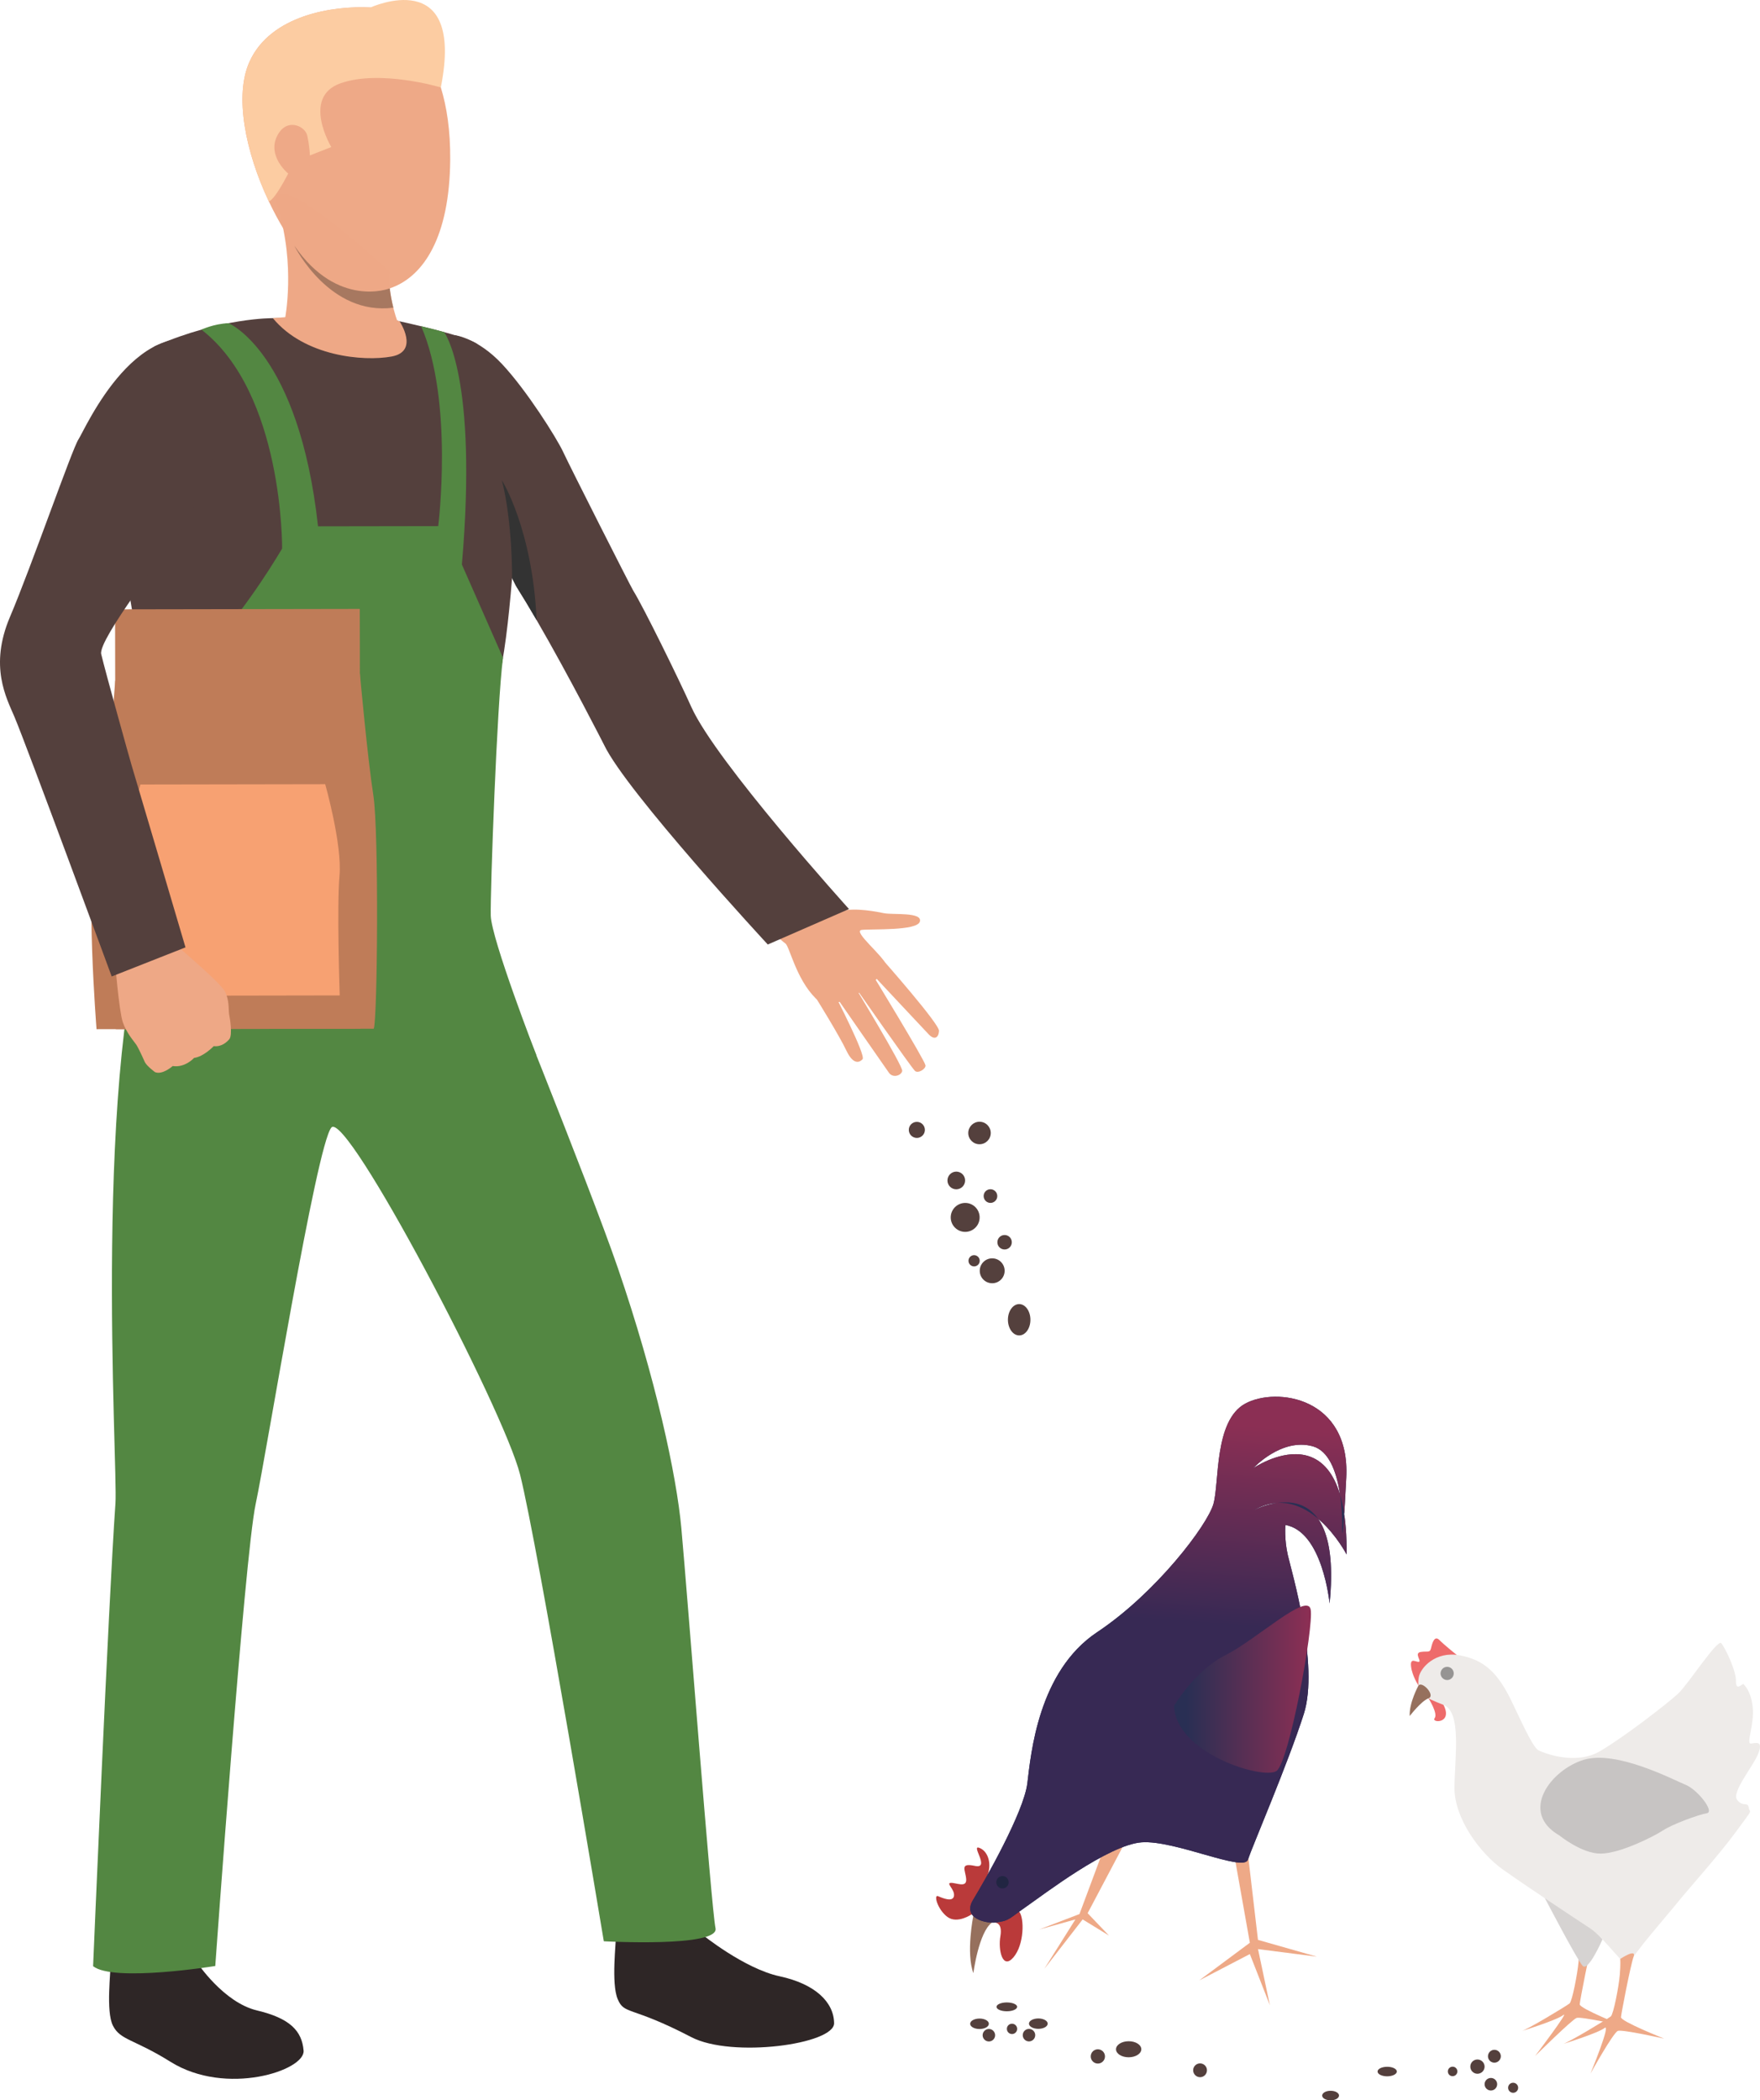 <?xml version="1.0" encoding="UTF-8"?>
<!DOCTYPE svg PUBLIC "-//W3C//DTD SVG 1.1//EN" "http://www.w3.org/Graphics/SVG/1.1/DTD/svg11.dtd">
<!-- Creator: CorelDRAW 2020 (64 Bit) -->
<svg xmlns="http://www.w3.org/2000/svg" xml:space="preserve" width="177.214mm" height="211.414mm" version="1.1" style="shape-rendering:geometricPrecision; text-rendering:geometricPrecision; image-rendering:optimizeQuality; fill-rule:evenodd; clip-rule:evenodd"
viewBox="0 0 162519.5 193883.22"
 xmlns:xlink="http://www.w3.org/1999/xlink"
 xmlns:xodm="http://www.corel.com/coreldraw/odm/2003">
 <defs>
  <style type="text/css">
   <![CDATA[
    .fil11 {fill:#212542;fill-rule:nonzero}
    .fil9 {fill:#292F54;fill-rule:nonzero}
    .fil15 {fill:#2E2626;fill-rule:nonzero}
    .fil16 {fill:#2F6B8C;fill-rule:nonzero}
    .fil19 {fill:#333333;fill-rule:nonzero}
    .fil17 {fill:#538742;fill-rule:nonzero}
    .fil13 {fill:#54403D;fill-rule:nonzero}
    .fil5 {fill:#96705D;fill-rule:nonzero}
    .fil6 {fill:#969493;fill-rule:nonzero}
    .fil18 {fill:#A77860;fill-rule:nonzero}
    .fil8 {fill:#BA3A3A;fill-rule:nonzero}
    .fil20 {fill:#BF7C58;fill-rule:nonzero}
    .fil7 {fill:#C7C4C3;fill-rule:nonzero}
    .fil3 {fill:#D6D3D2;fill-rule:nonzero}
    .fil2 {fill:#EE6B6B;fill-rule:nonzero}
    .fil0 {fill:#EEA886;fill-rule:nonzero}
    .fil1 {fill:#EEA987;fill-rule:nonzero}
    .fil4 {fill:#EEEBE9;fill-rule:nonzero}
    .fil21 {fill:#F7A172;fill-rule:nonzero}
    .fil14 {fill:#FCCCA2;fill-rule:nonzero}
    .fil12 {fill:url(#id0)}
    .fil10 {fill:url(#id1)}
   ]]>
  </style>
  <linearGradient id="id0" gradientUnits="userSpaceOnUse" x1="108410.22" y1="156215.51" x2="120801.42" y2="156196.43">
   <stop offset="0" style="stop-opacity:1; stop-color:#292F54"/>
   <stop offset="0.09" style="stop-opacity:1; stop-color:#292F54"/>
   <stop offset="1" style="stop-opacity:1; stop-color:#8B2F54"/>
  </linearGradient>
  <linearGradient id="id1" gradientUnits="userSpaceOnUse" x1="107811.74" y1="151397.73" x2="109289.89" y2="131204.03">
   <stop offset="0" style="stop-opacity:1; stop-color:#372954"/>
   <stop offset="0.09" style="stop-opacity:1; stop-color:#372954"/>
   <stop offset="1" style="stop-opacity:1; stop-color:#8B2F54"/>
  </linearGradient>
 </defs>
 <g id="Camada_x0020_4">
  <path class="fil0" d="M81519.1 88601.42c0,0 5222.21,5910.94 5189.38,6558.49 -35.58,643.7 -423.51,870.49 -937.99,336.38 -514.39,-536.95 -5238.08,-5587.67 -5238.08,-5587.67 0,0 4820.16,7893.75 4927,8427.86 61.81,313.92 -659.65,789.97 -967.06,523.84 -304.56,-264.3 -5599.86,-7851.57 -5599.86,-7851.57 0,0 4483.87,7376.43 4419.22,7845.97 -58.14,410.39 -848.11,704.59 -1222.92,178 -375.73,-527.6 -4986.06,-7173.11 -4986.06,-7173.11 0,0 2873.02,5548.23 2546.91,5917.45 -200.47,225.88 -802.99,659.65 -1491.72,-792.72 -688.82,-1449.63 -2730.6,-4726.53 -2730.6,-4726.53l6091.79 -3656.39z"/>
  <path class="fil0" d="M74285 82620.24c0,0 1863.87,1849.75 3423.09,1468.33 1325.91,-323.27 3309.64,84.37 3921.61,209.92 818.03,165.9 3548.63,-129.31 3315.24,763.74 -232.39,890.12 -4473.51,672.77 -5376.83,779.61 -898.55,110.51 2110.29,2469.14 2264.91,3274.06 155.54,802.99 -4652.52,4882.07 -6499.43,3057.63 -1844.15,-1824.53 -2423.2,-4826.77 -2821.48,-5091.99 -397.28,-266.14 -1403.68,-1284.74 -1403.68,-1284.74l3176.58 -3176.58z"/>
  <path class="fil1" d="M145797.31 179638.15c0,0 48.7,498.52 -38.43,1511.44 -90.97,1009.24 -576.29,3584.22 -825.55,3791.39 -249.26,209.83 -4015.34,2487.85 -4474.43,2565.62 0,0 3267.46,-1006.4 3895.29,-1494.56 630.67,-485.41 -2601.29,3779.1 -2601.29,3779.1 0,0 3407.13,-3368.7 3833.57,-3513.97 427.27,-142.42 4273.86,721.56 4273.86,721.56 0,0 -4018.09,-1594.89 -3989.02,-1979.97 29.99,-385.17 877.09,-4791.18 1164.69,-5590.51 284.94,-799.33 -1238.7,209.92 -1238.7,209.92z"/>
  <path class="fil2" d="M130983.38 155590.52c0,0 -582.8,-873.33 -685.88,-1756.02 -104.09,-883.7 481.65,-369.22 730.82,-433.87 249.26,-67.5 -465.69,-799.33 155.63,-906.17 621.23,-103.08 850.77,117.2 960.46,-352.34 109.59,-469.45 313.92,-1216.23 773.1,-746.78 459.09,464.78 1592.05,1368.1 1592.05,1368.1l-3526.17 2827.08z"/>
  <path class="fil3" d="M142665.67 175238.65c0,0 2962.9,5684.24 3483.89,6237.97 521.08,552.91 1825.44,-2453.18 1825.44,-2453.18 0,0 -4704.06,-5376.83 -5309.33,-3784.78z"/>
  <path class="fil2" d="M131908.25 156774.92c0,0 899.56,1397.17 563.18,1837.55 -340.14,436.71 1717.6,536.95 824.64,-1232.19 -895.89,-1770.05 -1387.81,-605.36 -1387.81,-605.36z"/>
  <path class="fil4" d="M131012.45 154826.77c138.66,-849.86 1526.48,-2441.9 3781.94,-2021.15 2254.55,423.51 3542.03,1581.69 4882.07,4435.08 1341.87,2857.07 1982.82,4124.84 2399.81,4338.51 415.07,213.68 3371.46,1416.79 5658.83,80.61 2287.38,-1339.03 6267.04,-4435.08 7211.54,-5308.42 940.83,-870.58 3642.36,-5079.79 3995.62,-4665.64 356.1,414.24 1378.46,2516.92 1358.74,3516.81 -19.72,999.8 637.19,129.31 708.44,258.62 71.17,133.07 669.93,598.76 837.66,2135.51 164.98,1536.84 -611.87,3378.15 -187.36,3354.67 420.76,-25.31 1174.14,-342.99 717.8,873.33 -459.18,1217.24 -2519.76,3607.69 -1969.7,4319.81 546.3,714.95 969.81,119.95 1070.14,721.56 104,597.84 508.8,-88.04 -1105.81,2131.84 -1614.52,2219.88 -4688.01,5635.45 -5467.62,6622.13 -783.46,990.44 -4283.31,4953.23 -4441.69,5690.75 -159.3,737.42 -2262.07,-2412.93 -3646.03,-3315.33 -1388.73,-903.32 -5937.26,-3925.28 -8039.93,-5416.17 -2106.53,-1494.56 -4506.34,-4736.8 -4471.67,-7590.11 35.58,-2853.4 670.02,-6945.49 -1009.15,-7608.91 -1679.26,-663.41 -2543.24,-990.44 -2283.62,-2553.51z"/>
  <path class="fil5" d="M130983.38 155590.52c0,0 -877.09,1595.81 -809.6,2818.64 0,0 1061.7,-1391.48 1734.47,-1634.23 672.77,-245.5 -566.02,-1623.87 -924.87,-1184.41z"/>
  <path class="fil6" d="M133030.85 154578.52c58.05,329.78 371.97,552.81 701.84,498.52 333.63,-59.06 553.82,-372.98 498.52,-702.85 -55.3,-332.62 -372.06,-552.81 -701.84,-497.52 -329.87,54.29 -553.82,371.97 -498.52,701.84z"/>
  <path class="fil1" d="M149611.07 180831.91c0,0 48.7,498.52 -42.19,1507.77 -86.21,1012.91 -575.38,3587.98 -824.55,3795.05 -249.26,207.08 -4011.58,2485.1 -4474.52,2565.62 0,0 3271.31,-1009.15 3899.14,-1494.56 626.91,-485.41 -1300.69,4205.54 -1300.69,4205.54 0,0 2105.61,-3797.9 2532.88,-3940.32 424.52,-142.42 4273.95,718.71 4273.95,718.71 0,0 -4021.85,-1592.05 -3991.86,-1977.22 28.06,-385.08 879.85,-4791.18 1164.78,-5590.42 287.6,-799.33 -1236.96,209.83 -1236.96,209.83z"/>
  <path class="fil7" d="M144011.21 169443.9c0,0 2060.58,1679.26 3801.66,1666.15 1743.82,-9.45 4794.94,-1526.48 5723.49,-2128.08 927.72,-605.36 3315.33,-1472.09 4072.47,-1601.4 757.14,-130.32 -873.33,-2187.14 -1944.39,-2617.25 -1067.3,-427.27 -6350.4,-3229.03 -9398.68,-2320.12 -3047.27,908.92 -6036.49,4833.28 -2254.55,7000.7z"/>
  <path class="fil8" d="M89872.95 176866.37c-356.1,-952.11 993.29,-2756.83 1348.38,-3850.35 356.1,-1093.62 -29.07,-2171.18 -808.68,-2445.76 -782.45,-278.33 1061.7,1982.82 -387.92,1672.66 -1449.63,-311.07 -863.98,391.68 -805.84,1229.44 55.3,833.9 -947.34,307.31 -1423.4,336.38 -472.3,29.07 391.68,610.96 294.2,1206.88 -96.48,595.09 -1015.76,216.52 -1461.82,22.56 -446.89,-193.96 -52.46,1251.9 866.82,1921.83 922.03,666.26 2248.95,-259.53 2248.95,-259.53l129.31 165.9z"/>
  <path class="fil5" d="M89872.95 176866.37c0,0 -683.13,3409.88 9.35,5276.5 0,0 485.41,-3772.59 1712,-4665.54 1225.68,-889.29 -2022.16,-2258.31 -1721.36,-610.96z"/>
  <polygon class="fil1" points="114046.13,171657.27 115412.3,179338.26 110733.64,182815.73 115412.3,180382.17 117262.05,185105.86 116165.77,179922.99 121604.42,180622.08 116162.01,179072.13 115272.72,171476.42 "/>
  <path class="fil8" d="M91871.63 177477.33c0,0 728.16,-25.31 505.13,1258.42 -220.19,1281.89 200.47,3122.29 1203.12,1950.99 1003.65,-1174.14 1019.52,-3613.29 534.2,-4218.65 -485.41,-605.36 -374.81,860.22 -2242.44,1009.24z"/>
  <polygon class="fil1" points="101622.65,171476.42 99679.18,176688.27 95960.98,178114.51 99303.45,177183.04 96427.59,181754.03 99973.47,177183.04 102403.18,178674.85 100432.56,176610.5 103933.41,169987.46 "/>
  <path class="fil9" d="M92098.43 177454.77c-1015.76,158.38 -3293.78,-358.85 -2235.84,-2089.56 1057.94,-1731.72 4672.15,-8066.16 5002.02,-10741.46 329.87,-2679.06 986.68,-10320.71 6445.04,-13953.72 5457.44,-3632.91 10187.64,-9886.84 10740.55,-11841.5 556.57,-1950.08 44.94,-7693.28 2941.44,-9261.85 2898.24,-1565.82 9702.23,-572.53 9323.66,6846.08 -378.57,7414.95 -382.33,4570.99 -382.33,4570.99 0,0 210.84,-6635.34 -2687.5,-7467.4 -2902.92,-831.15 -5520.17,2015.55 -5520.17,2015.55 0,0 8777.45,-6036.49 8619.07,7962.17 0,0 -3598.34,-6965.12 -8612.47,-4056.51 0,0 8356.6,-4532.48 7042.89,8575.97 0,0 -624.07,-6635.34 -4082.74,-7243.45 0,0 -109.68,1339.94 226.79,2788.65 336.38,1449.63 2917.96,10142.7 1474.85,14662.07 -1443.02,4520.37 -4775.23,12278.21 -5163.15,13449.6 -387.92,1171.29 -6752.36,-1828.2 -9819.34,-1601.4 -3066.99,229.54 -9025.7,4810.81 -10640.31,5929.65 -1614.52,1119.75 -1523.63,1271.53 -2672.46,1456.14z"/>
  <path class="fil10" d="M92098.43 177454.77c-1015.76,158.38 -3293.78,-358.85 -2235.84,-2089.56 1057.94,-1731.72 4672.15,-8066.16 5002.02,-10741.46 329.87,-2679.06 986.68,-10320.71 6445.04,-13953.72 5457.44,-3632.91 10187.64,-9886.84 10740.55,-11841.5 556.57,-1950.08 44.94,-7693.28 2941.44,-9261.85 2898.24,-1565.82 9702.23,-572.53 9323.66,6846.08 -378.57,7414.95 -382.33,4570.99 -382.33,4570.99 0,0 210.84,-6635.34 -2687.5,-7467.4 -2902.92,-831.15 -5520.17,2015.55 -5520.17,2015.55 0,0 8777.45,-6036.49 8619.07,7962.17 0,0 -3598.34,-6965.12 -8612.47,-4056.51 0,0 8356.6,-4532.48 7042.89,8575.97 0,0 -624.07,-6635.34 -4082.74,-7243.45 0,0 -109.68,1339.94 226.79,2788.65 336.38,1449.63 2917.96,10142.7 1474.85,14662.07 -1443.02,4520.37 -4775.23,12278.21 -5163.15,13449.6 -387.92,1171.29 -6752.36,-1828.2 -9819.34,-1601.4 -3066.99,229.54 -9025.7,4810.81 -10640.31,5929.65 -1614.52,1119.75 -1523.63,1271.53 -2672.46,1456.14z"/>
  <path class="fil11" d="M93140.41 173753.44c2.84,313.92 -252.93,572.53 -569.69,572.53 -316.76,0 -572.53,-255.77 -572.53,-572.53 0,-313.92 255.77,-568.77 569.69,-572.53 316.76,0 572.53,255.77 572.53,572.53z"/>
  <path class="fil12" d="M108410.68 157470.25c0,0 1918.16,-3263.79 4762.11,-4690.86 2841.11,-1426.24 7557.37,-5846.28 7855.33,-4202.7 297.04,1643.59 -1983.73,14063.31 -3154.11,14901.97 -1168.54,837.66 -9289.09,-1576.18 -9463.33,-6008.42z"/>
  <path class="fil13" d="M78396.82 83914.33l-7499.23 3274.06c0,0 -13060.57,-14093.29 -15121.16,-18434.65 0,0 -3184.1,-6269.88 -6221.09,-11505.21l0 0c-650.3,-1118.84 -1294.09,-2189.89 -1895.69,-3144.75 0,0 -142.42,-281.08 -375.73,-740.27 0,-3.76 0,-3.76 0,-3.76 -1028.87,-2040.87 -3824.13,-7573.23 -3824.13,-7573.23 0,0 -8233.9,-10421.04 -1462.74,-14846.58 0,0 2099.93,249.26 4364.83,2669.52 2264.82,2415.77 5053.47,6838.65 5648.56,8126.14 595.92,1291.25 6195.78,12352.22 6463.75,12786.09 941.75,1510.52 4167.02,8078.36 5361.7,10737.7 2279.86,5076.03 14560.91,18654.93 14560.91,18654.93z"/>
  <path class="fil1" d="M24815.23 18571.76c2.84,6.51 2.84,6.51 2.84,6.51 879.85,1863.78 1948.06,3635.76 3125.04,5136.92 4061.19,5193.14 13514.16,5306.58 13630.35,-8970.4 19.72,-2705.29 -320.43,-4898.94 -866.73,-6674.59 -1944.39,-6334.54 -6493.83,-7380.28 -6493.83,-7380.28 -3357.42,-180.85 -9236.54,660.66 -11186.52,5037.6 -1388.73,3109.17 -372.98,8260.13 1788.85,12844.23z"/>
  <path class="fil14" d="M24815.23 18571.76c2.84,6.51 2.84,6.51 2.84,6.51 0,0 485.32,129.31 2222.63,-3400.53 349.59,-708.44 621.32,-204.33 770.25,-514.48l2779.3 -1089.76c0,0 -2756.74,-4594.38 837.75,-5879.11 3665.75,-1306.19 9278.72,375.82 9278.72,375.82 2267.66,-11407.72 -6493.83,-7380.28 -6493.83,-7380.28 -3357.42,-180.85 -9236.54,660.66 -11186.52,5037.6 -1388.73,3109.17 -372.98,8260.13 1788.85,12844.23z"/>
  <path class="fil1" d="M28374.13 12524.91c-207.08,-954.86 -2093.32,-1772.9 -2892.65,278.33 -795.57,2053.98 1886.25,4225.16 2591.85,3772.59 704.68,-449.83 646.63,-2471.98 300.8,-4050.92z"/>
  <path class="fil15" d="M64805.81 178551.13c0,0 3904.74,3177.59 7185.31,3882.27 3280.66,705.6 5002.02,2381.01 5031.09,4325.4 26.23,1948.15 -9430.59,3244.99 -13186.3,1291.25 -5604.36,-2920.8 -6173.22,-2038.02 -6794.45,-3499.85 -624.07,-1462.74 -133.07,-5335.65 -175.25,-5801.35 -47.78,-575.38 7939.61,-197.72 7939.61,-197.72z"/>
  <path class="fil15" d="M64537.83 177493.19c0,0 430.11,1588.38 365.46,1621.12 -61.9,35.58 -7385.78,866.82 -7166.51,-407.64 175.16,-1035.38 430.11,-2157.98 430.11,-2157.98l6370.94 944.5z"/>
  <path class="fil15" d="M18211.8 181181.5c0,0 2432.55,3668.5 5512.65,4403.17 3035.16,721.56 4157.76,1876.89 4309.53,3707.93 151.78,1833.79 -7149.73,4244.88 -12287.57,1035.47 -3377.14,-2110.29 -4632.81,-1986.58 -5315.02,-3329.36 -683.04,-1342.79 -171.4,-5127.57 -242.66,-5564.28 -84.37,-540.62 8023.06,-252.93 8023.06,-252.93z"/>
  <path class="fil16" d="M17393.77 179845.22c0,0 154.62,1547.11 96.48,1582.69 -58.05,34.67 -6819.85,1241.63 -6780.51,22.47 29.07,-967.98 423.6,-2171.18 423.6,-2171.18l6260.44 566.02z"/>
  <path class="fil17" d="M45161.44 86514.61c0,0 9230.03,22783.53 11886.62,30521.75 3494.16,10181.13 5425.44,19152.45 5868.66,24034.52 562.17,6140.48 2766.18,35125.48 3154.11,36920.84 388.84,1795.46 -10314.11,1209.72 -10314.11,1209.72 0,0 -6082.34,-36542.27 -7732.53,-43080.13 -1535.83,-6088.94 -16036.77,-33695.48 -17427.33,-32032.27 -1391.57,1666.15 -5969.08,29958.57 -6991.35,34765.71 -1026.12,4804.21 -3727.65,42628.46 -3727.65,42628.46 0,0 -9388.32,1519.87 -11281.17,18.71 0,0 1423.4,-33724.55 2064.34,-42731.54 245.5,-3435.19 -2238.68,-41090.8 3539.19,-56286.97 3053.87,-8029.57 30961.21,4031.2 30961.21,4031.2z"/>
  <path class="fil13" d="M35145.29 29280.39c0,0 7955.56,1621.12 8987.28,2530.04 1122.6,973.57 3378.15,10805.11 3497.1,13458.86 123.71,2652.74 -539.7,13587.25 -1652.94,17715.94 -1113.24,4131.44 -2015.65,21442.58 -1296.84,27159.55 0,0 -14901.97,3632.91 -32119.48,1420.55 0,0 2131.84,-17900.55 1432.75,-23556.63 -895.8,-7243.36 -3788.45,-23034.63 -3788.45,-23034.63 0,0 2316.36,-12251.89 4160.51,-13043.7 6094.63,-2630.36 10831.43,-2559.11 10831.43,-2559.11l9948.65 -90.88z"/>
  <path class="fil0" d="M36927.54 31117.94c0,0 -2436.31,1837.55 -10601.79,-1743.82 0,0 961.47,-4888.67 -646.54,-10113.63 -1611.77,-5225.05 10375,5875.26 10375,5875.26 -132.98,90.97 -158.29,614.72 -80.52,1342.88 6.51,48.7 9.35,93.63 15.87,142.42 61.9,527.5 171.49,1145.06 329.87,1782.25 19.72,77.77 38.43,155.54 61.9,236.15 459.09,1743.82 546.21,954.86 546.21,2478.5z"/>
  <path class="fil18" d="M36319.42 28403.29l0 0c-5846.28,760.9 -9049.09,-5535.21 -9139.05,-5719.82 4011.48,5826.66 8809.18,3937.57 8809.18,3937.57l0 0c61.9,527.5 171.49,1145.06 329.87,1782.25z"/>
  <path class="fil0" d="M36891.96 29655.2c0,0 1873.22,2776.45 -730.91,3255.35 -2604.04,478.71 -8055.8,-16.87 -10964.41,-3539.28 0,0 8030.49,-773.1 11695.32,283.93z"/>
  <path class="fil17" d="M46446.17 60723.16l-5358.03 -12157.34 -13866.59 22.47c0,0 -6327.93,12034.64 -13691.25,16059.24 0,0 353.26,19832.74 -1536.75,26752.92 0,0 6984.74,11047.86 17920.17,11196.89 10935.43,146.18 19615.39,-5185.71 19615.39,-5185.71 0,0 -4160.51,-10738.62 -4212.05,-12895.68 -51.54,-2154.31 565.93,-19492.69 1129.11,-23792.77z"/>
  <path class="fil17" d="M26051.17 50648.87c0,0 145.27,-14341.64 -7451.45,-20220.57 0,0 1142.31,-542.54 2507.57,-595.09 0,0 6492.82,2681.9 8260.13,18752.24 1766.38,16068.68 -3316.25,2063.43 -3316.25,2063.43z"/>
  <path class="fil17" d="M40466.82 48565.81c0,0 1440.27,-11518.32 -1578.93,-18450.52 0,0 1353.15,323.27 2126.15,543.46 0,0 3125.13,4085.49 1637.08,21455.69 -1485.21,17367.36 -2184.3,-3548.63 -2184.3,-3548.63z"/>
  <path class="fil19" d="M49555.34 57248.53c-650.3,-1118.84 -1294.09,-2189.89 -1895.69,-3144.75 0,0 -142.42,-281.08 -375.73,-740.27 0,-3.76 0,-3.76 0,-3.76 0,0 58.05,-5094.74 -941.75,-9029.46 0,0 2827.99,4467.91 3213.17,12918.24z"/>
  <polygon class="fil20" points="33290.86,94962.19 10690.11,95001.53 10625.45,56248.73 33223.37,56210.3 "/>
  <path class="fil20" d="M33236.57 62217.72c0,0 708.35,7826.35 1235.95,11171.57 526.59,3345.32 385.08,20815.75 38.43,21572.89l-25596.58 42.19c0,0 -1068.3,-13464.55 -32.83,-17673.84 1038.22,-4209.21 1757.03,-14484.98 1757.03,-14484.98l22598 -627.83z"/>
  <path class="fil21" d="M12967.12 72418.47c0,0 -1646.43,5749.81 -1643.59,8014.62 6.51,2261.15 848.02,11488.33 848.02,11488.33l19198.39 -32.83c0,0 -275.49,-8182.36 -19.72,-11054.37 258.62,-2873.02 -1320.32,-8444.73 -1320.32,-8444.73l-17062.79 28.98z"/>
  <path class="fil0" d="M14316.42 98970.92c0,0 -730.82,-531.36 -937.99,-919.28 0,0 -323.27,-734.67 -585.65,-1241.63 -80.52,-162.05 -158.29,-300.8 -216.43,-385.08 -246.42,-352.34 -886.45,-1052.35 -1235.95,-2064.34 -349.59,-1009.24 -737.51,-5755.4 -737.51,-5755.4l2506.65 -937.99 2219.88 -1210.64c0,0 5027.33,4196.09 5461.11,5099.41 42.19,89.97 80.61,177.09 109.68,265.22 294.2,799.23 175.25,1519.87 282,1956.5 38.43,162.14 310.25,1786.1 -13.11,2158.07 -446.89,518.24 -967.98,696.25 -1433.67,634.43 0,0 -918.27,973.57 -1815.08,1086.92 0,0 -818.03,924.87 -1973.37,750.63 0,0 -938.08,844.26 -1630.57,563.18z"/>
  <path class="fil13" d="M20223.69 32159.92c1650.1,940.83 715.87,4920.4 -452.67,9495.06 -922.03,3617.05 -2526.28,6574.44 -3425.84,7848.82 -896.72,1278.13 -7309.02,9570.08 -7000.7,10873.52 391.68,1650.19 2594.69,9550.45 2798.01,10233.59 411.4,1358.74 4986.06,16842.6 4986.06,16842.6l-6814.26 2685.66c0,0 -7844.96,-21288.05 -8977.01,-23960.51 -747.69,-1763.54 -2354.78,-4674.99 -415.07,-9233.7 1970.62,-4636.57 5762.92,-15568.23 6328.85,-16396.63 566.02,-828.31 5632.6,-12584.52 12972.62,-8388.42z"/>
  <path class="fil13" d="M91486.55 104587.57c0,572.53 -462.02,1038.32 -1038.22,1038.32 -572.62,2.75 -1038.32,-462.94 -1038.32,-1035.47 0,-572.53 462.94,-1038.22 1035.47,-1041.98 575.38,0 1041.07,465.69 1041.07,1039.14z"/>
  <path class="fil13" d="M85405.04 104298.96c0,411.4 -333.54,744.03 -741.18,744.03 -410.39,0 -744.03,-329.87 -744.03,-740.27 0,-411.4 329.87,-741.18 741.18,-741.18 410.48,-2.84 740.27,329.78 744.03,737.42z"/>
  <path class="fil13" d="M89118.56 108967.35c3.76,449.83 -362.61,815.28 -811.43,819.04 -453.59,0 -819.04,-365.46 -819.04,-815.28 0,-449.74 365.46,-818.95 815.28,-818.95 449.74,0 815.19,366.37 815.19,815.19z"/>
  <path class="fil13" d="M92089.07 110410.46c2.84,346.66 -282.09,631.59 -627.83,631.59 -349.5,0 -630.67,-282.09 -630.67,-631.59 -3.67,-349.5 278.33,-630.67 627.83,-630.67 348.58,0 630.67,281.18 630.67,630.67z"/>
  <path class="fil13" d="M90454.84 112494.43c-60.89,734.67 -708.44,1278.13 -1443.02,1216.32 -734.67,-64.65 -1280.98,-712.2 -1216.32,-1445.87 64.65,-734.67 712.11,-1278.13 1445.87,-1217.24 734.67,64.65 1278.13,712.11 1213.48,1446.78z"/>
  <path class="fil13" d="M93430.94 114671.21c3.76,369.22 -297.04,670.02 -666.26,670.02 -368.3,0 -666.26,-297.96 -666.26,-666.26 -2.84,-369.22 297.96,-670.02 666.26,-670.02 369.22,0 666.26,298.05 666.26,666.26z"/>
  <path class="fil13" d="M92768.44 117305.24c2.75,637.28 -511.64,1151.67 -1146.07,1151.67 -637.19,2.84 -1150.66,-511.64 -1150.66,-1145.06 -3.76,-638.1 510.72,-1152.58 1145.06,-1152.58 637.19,-2.84 1151.67,511.64 1151.67,1145.98z"/>
  <path class="fil13" d="M90467.95 116383.21c0,287.69 -232.39,520.08 -517.23,520.08 -288.6,0 -520.99,-232.39 -520.99,-517.23 0,-287.69 232.39,-520.99 517.23,-520.99 288.6,0 520.99,230.46 520.99,518.15z"/>
  <path class="fil13" d="M95149.45 121827.54c2.84,799.23 -462.85,1445.87 -1035.38,1445.87 -572.53,3.76 -1038.32,-642.87 -1042.08,-1442.11 0,-799.33 462.94,-1445.96 1038.32,-1449.63 573.45,0 1039.14,646.54 1039.14,1445.87z"/>
  <path class="fil13" d="M93922.86 185251.13c0,226.7 -426.35,411.31 -951.1,411.31 -527.6,0 -953.94,-180.85 -953.94,-407.55 0,-223.03 426.35,-407.64 951.1,-407.64 527.6,0 953.94,181.76 953.94,403.88z"/>
  <path class="fil13" d="M91891.35 187872.04c0,317.68 -258.62,576.29 -575.38,576.29 -320.43,2.75 -576.29,-255.86 -579.04,-572.53 0,-320.52 258.62,-576.29 575.28,-580.05 320.52,0 576.29,259.53 579.14,576.29z"/>
  <path class="fil13" d="M91312.21 186814.1c0,268.89 -385.08,485.41 -863.89,485.41 -475.14,0 -863.98,-213.68 -863.98,-481.65 0,-265.22 385.08,-482.57 863.98,-482.57 475.96,-2.84 863.89,213.59 863.89,478.81z"/>
  <path class="fil13" d="M95592.68 187865.44c0,320.52 -255.77,576.29 -576.29,579.14 -316.67,0 -575.28,-258.62 -575.28,-575.38 0,-320.43 254.86,-576.29 575.28,-579.04 317.68,0 576.29,258.62 576.29,575.28z"/>
  <path class="fil13" d="M93926.62 187286.4c0,262.38 -213.68,478.81 -476.06,478.81 -261.37,0 -475.05,-212.67 -475.05,-475.05 -3.76,-265.22 209.92,-478.9 475.05,-478.9 262.38,0 476.06,213.68 476.06,475.14z"/>
  <path class="fil13" d="M96744.35 186804.75c0,262.38 -385.08,478.81 -863.98,478.81 -478.81,0 -863.98,-213.68 -866.73,-478.81 0,-262.38 387.92,-478.9 866.73,-478.9 476.06,0 863.98,213.68 863.98,478.9z"/>
  <path class="fil13" d="M137088.28 190771.3c0,361.7 -295.21,659.65 -660.57,659.65 -361.79,0 -656.9,-294.2 -656.9,-656.9 -2.84,-365.36 291.45,-659.65 656.9,-659.65 362.61,0 656.81,294.29 660.57,656.9z"/>
  <path class="fil13" d="M138181.8 189250.41c310.16,104 478.9,440.47 374.81,750.63 -103.08,310.16 -439.46,478.81 -750.54,375.73 -310.16,-100.24 -478.81,-436.62 -374.81,-747.79 103.08,-313.92 439.46,-482.57 750.54,-378.57z"/>
  <path class="fil13" d="M140187.08 192722.2c0,254.95 -207.08,465.78 -461.93,465.78 -255.77,0 -466.61,-207.17 -466.61,-462.94 0,-258.62 207.08,-465.69 462.85,-465.69 258.62,0 465.69,207.08 465.69,462.85z"/>
  <path class="fil13" d="M138249.3 192395.17c0,320.52 -258.62,581.98 -579.14,581.98 -320.43,0 -579.04,-258.71 -581.89,-579.14 0,-319.51 258.62,-579.14 579.14,-579.14 319.51,-2.75 581.89,255.86 581.89,576.29z"/>
  <path class="fil13" d="M134574.2 191214.52c0,242.66 -197.72,439.46 -439.46,439.46 -242.75,3.76 -440.47,-193.96 -440.47,-436.71 0,-242.66 197.72,-439.46 440.47,-439.46 241.74,-3.76 439.46,193.96 439.46,436.71z"/>
  <path class="fil13" d="M105388.63 189166.13c3.76,407.55 -519.98,741.18 -1164.69,744.03 -646.63,0 -1171.38,-329.87 -1171.38,-740.27 0,-407.64 524.75,-741.27 1168.54,-741.27 643.79,-2.75 1167.53,327.03 1167.53,737.51z"/>
  <path class="fil13" d="M102034.05 189829.55c0,362.61 -294.29,659.65 -656.9,659.65 -362.61,0 -656.9,-294.2 -659.65,-655.89 0,-362.7 294.2,-660.66 656.81,-660.66 365.46,0 659.75,294.29 659.75,656.9z"/>
  <path class="fil13" d="M111451.44 191107.68c0,352.34 -284.84,640.03 -633.52,640.03 -353.26,0 -637.19,-283.93 -640.85,-637.19 0,-352.34 284.84,-637.19 637.19,-637.19 352.34,0 637.19,284.84 637.19,634.34z"/>
  <path class="fil13" d="M128983.69 191223.87c0,242.66 -398.2,440.38 -889.29,443.22 -491.92,0 -890.12,-197.72 -890.12,-440.38 -3.76,-241.83 398.2,-439.46 886.45,-439.46 491.92,-2.84 892.96,193.96 892.96,436.62z"/>
  <path class="fil13" d="M123645.28 193439.99c0,246.42 -345.74,443.22 -775.85,443.22 -431.03,0 -780.62,-196.81 -780.62,-439.46 0,-242.66 346.75,-440.38 776.86,-440.38 430.11,-2.84 779.61,193.96 779.61,436.62z"/>
 </g>
</svg>
